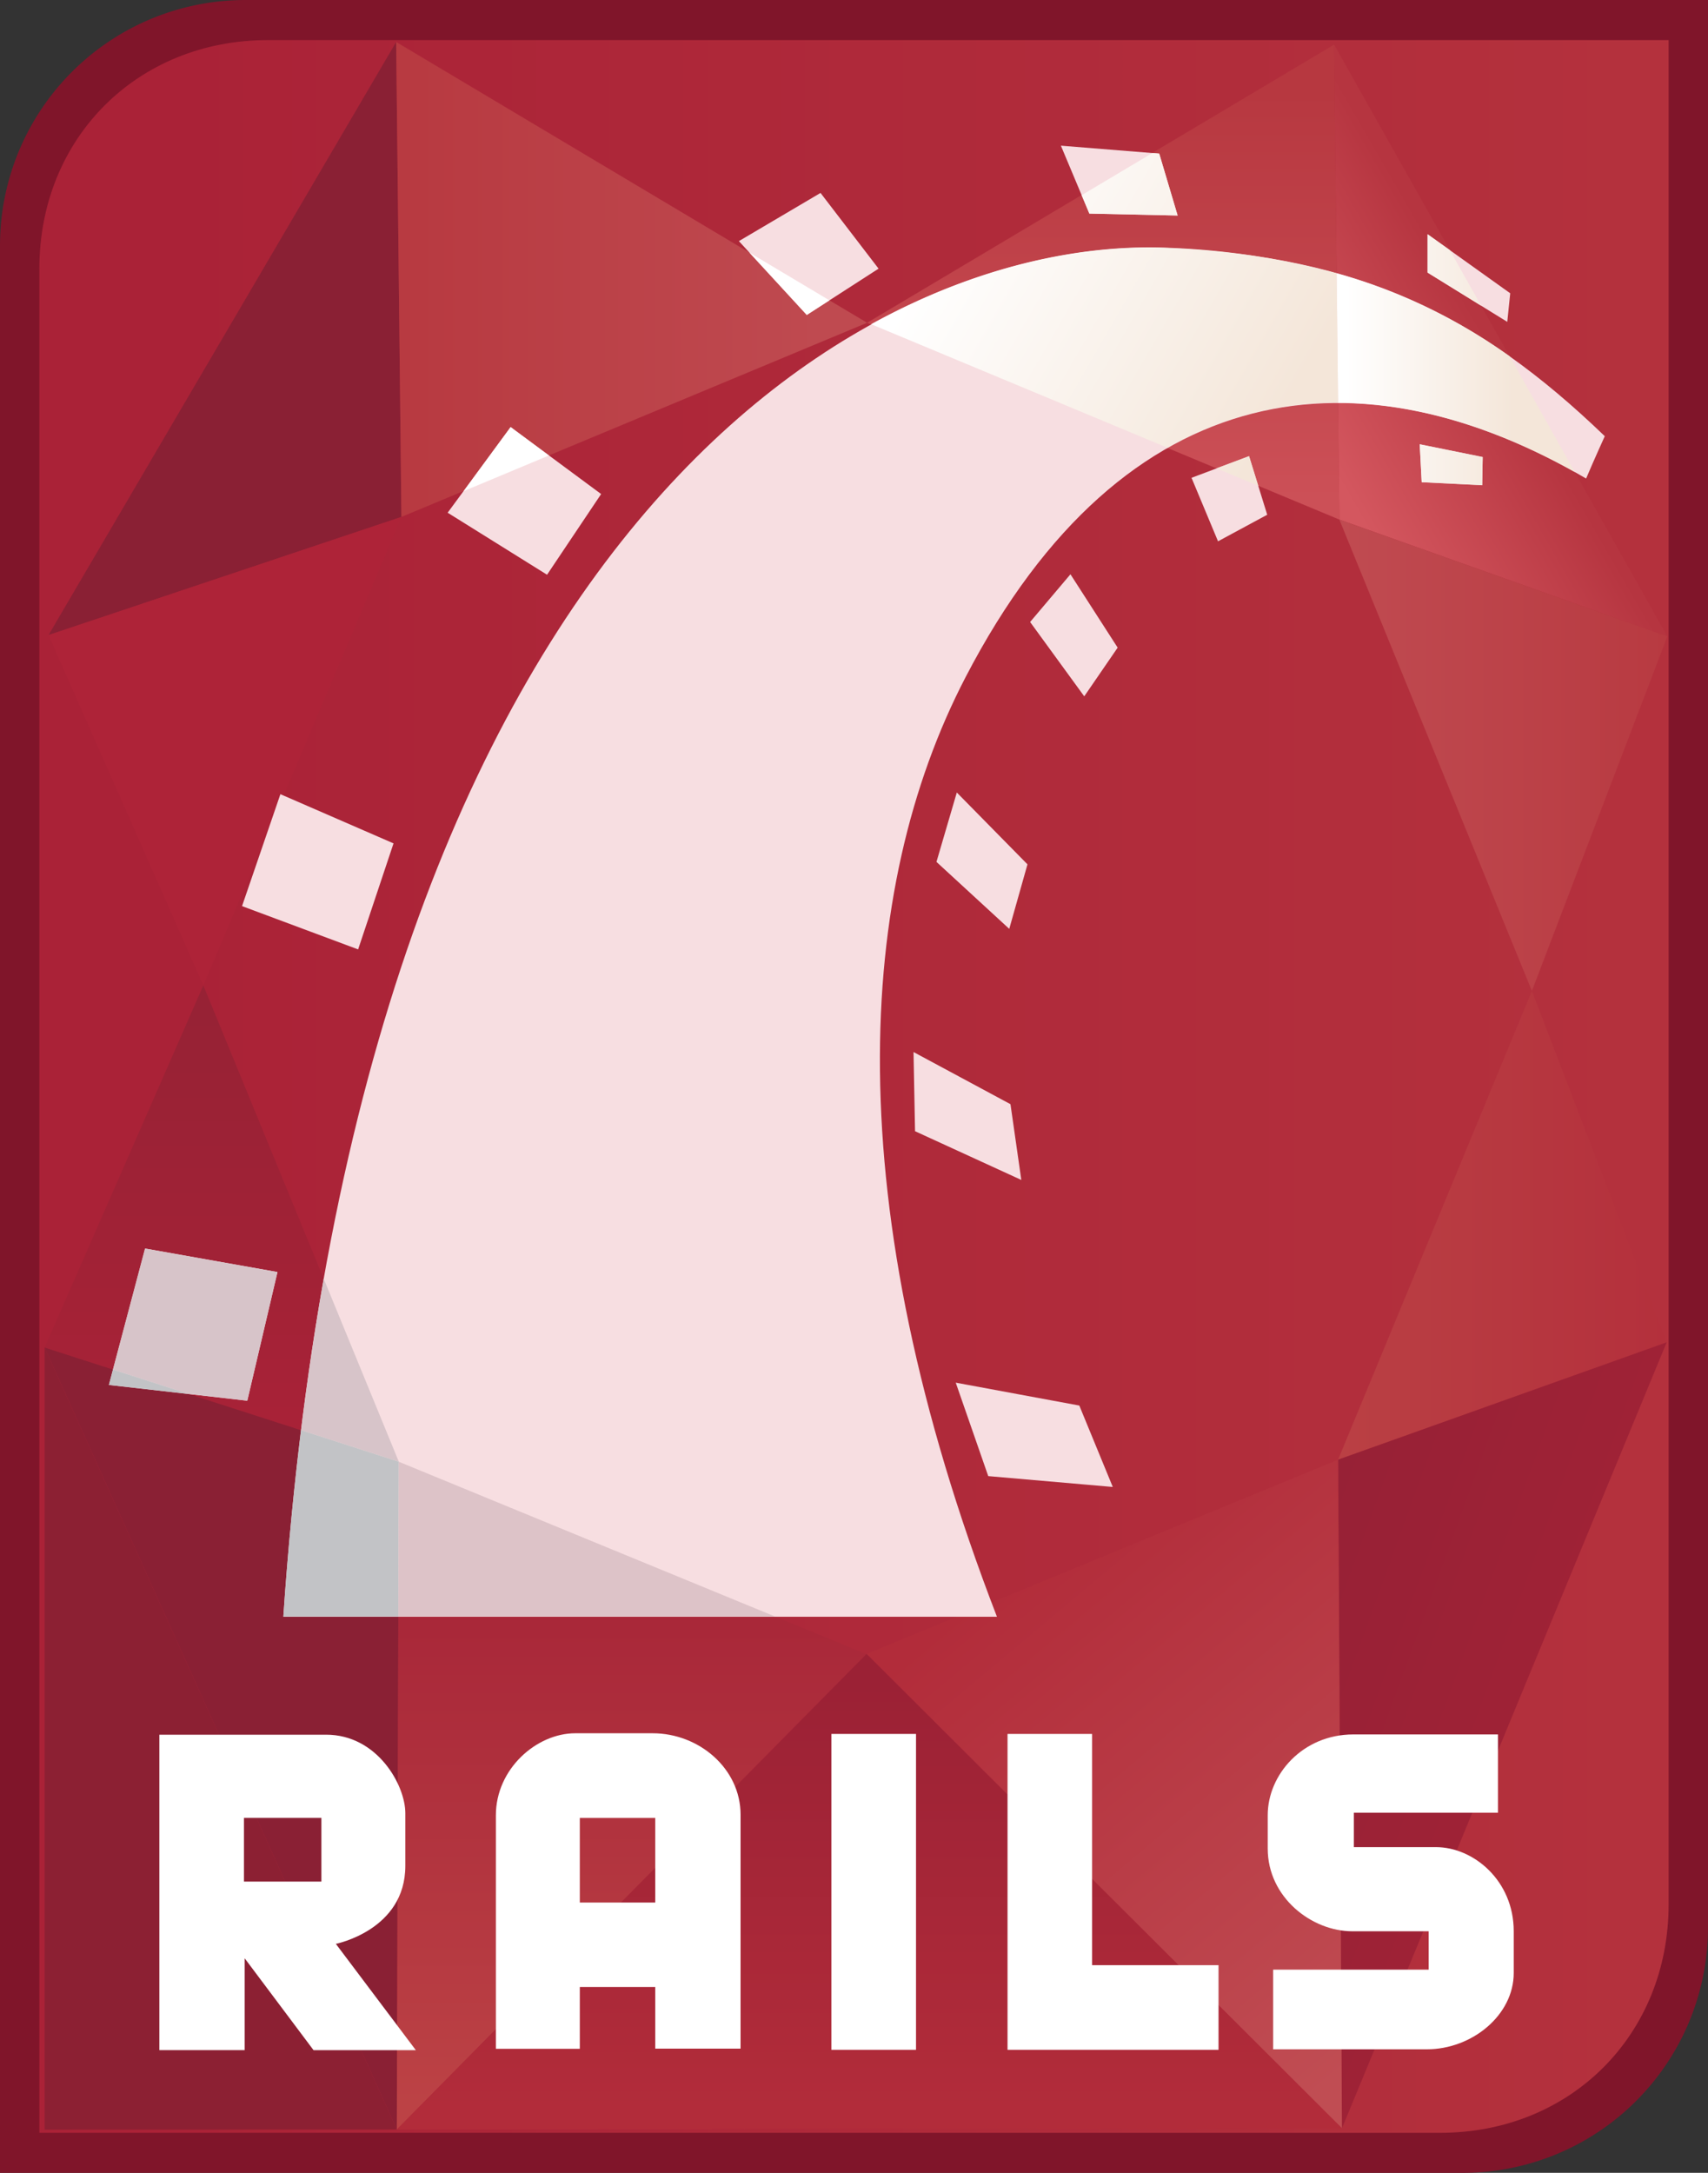 <svg id="Layer_1" data-name="Layer 1" xmlns="http://www.w3.org/2000/svg" xmlns:xlink="http://www.w3.org/1999/xlink" viewBox="0 0 335.76 427.05"><rect x="0" y="0" width="335.76" height="427.05" fill="#333333" stroke="none"/><defs><style>.cls-1{fill:#80152a;}.cls-2{fill:url(#linear-gradient);}.cls-3{fill:#8a2034;}.cls-4{fill:url(#linear-gradient-2);}.cls-5{fill:#ae2338;}.cls-6{fill:url(#linear-gradient-3);}.cls-7{fill:#8c2033;}.cls-8{fill:url(#linear-gradient-4);}.cls-9{fill:url(#linear-gradient-5);}.cls-10{fill:url(#linear-gradient-6);}.cls-11{fill:url(#linear-gradient-7);}.cls-12{fill:url(#linear-gradient-8);}.cls-13{fill:url(#linear-gradient-9);}.cls-14{fill:url(#linear-gradient-10);}.cls-15{fill:url(#linear-gradient-11);}.cls-16{fill:#f7dee1;}.cls-17{fill:#fff;}.cls-18{fill:#d7c4c9;}.cls-19{fill:#c2c3c6;}.cls-20{fill:#ddc3c8;}.cls-21{fill:url(#linear-gradient-12);}.cls-22{fill:url(#linear-gradient-13);}</style><linearGradient id="linear-gradient" x1="139.86" y1="300" x2="460.14" y2="300" gradientUnits="userSpaceOnUse"><stop offset="0.08" stop-color="#aa2237"/><stop offset="0.98" stop-color="#b4313d"/></linearGradient><linearGradient id="linear-gradient-2" x1="77.88" y1="54.93" x2="170.46" y2="54.93" gradientUnits="userSpaceOnUse"><stop offset="0.04" stop-color="#b83a41"/><stop offset="0.9" stop-color="#bf4a50"/></linearGradient><linearGradient id="linear-gradient-3" x1="43.58" y1="287.29" x2="43.58" y2="193.67" gradientUnits="userSpaceOnUse"><stop offset="0.04" stop-color="#a92237"/><stop offset="0.94" stop-color="#972235"/></linearGradient><linearGradient id="linear-gradient-4" x1="124.15" y1="418.54" x2="124.15" y2="287.29" gradientUnits="userSpaceOnUse"><stop offset="0.04" stop-color="#bc4245"/><stop offset="0.94" stop-color="#a42136"/></linearGradient><linearGradient id="linear-gradient-5" x1="216.87" y1="102.12" x2="216.87" y2="8.77" gradientUnits="userSpaceOnUse"><stop offset="0.04" stop-color="#cc5057"/><stop offset="0.9" stop-color="#b73840"/></linearGradient><linearGradient id="linear-gradient-6" x1="255.98" y1="89.46" x2="295.63" y2="66.57" gradientUnits="userSpaceOnUse"><stop offset="0.08" stop-color="#d4575f"/><stop offset="0.94" stop-color="#b63540"/></linearGradient><linearGradient id="linear-gradient-7" x1="263.29" y1="148.44" x2="327.77" y2="148.44" gradientUnits="userSpaceOnUse"><stop offset="0" stop-color="#c04b51"/><stop offset="1" stop-color="#b83a41"/></linearGradient><linearGradient id="linear-gradient-8" x1="263.04" y1="240.82" x2="327.64" y2="240.82" gradientUnits="userSpaceOnUse"><stop offset="0" stop-color="#ba4044"/><stop offset="1" stop-color="#b4303c"/></linearGradient><linearGradient id="linear-gradient-9" x1="249.45" y1="324.22" x2="299.08" y2="342.28" gradientUnits="userSpaceOnUse"><stop offset="0" stop-color="#972136"/><stop offset="1" stop-color="#9f2236"/></linearGradient><linearGradient id="linear-gradient-10" x1="206.95" y1="294.36" x2="291.47" y2="395.08" gradientUnits="userSpaceOnUse"><stop offset="0.04" stop-color="#b22c3a"/><stop offset="0.94" stop-color="#c04d53"/></linearGradient><linearGradient id="linear-gradient-11" x1="170.92" y1="418.56" x2="170.92" y2="325.07" gradientUnits="userSpaceOnUse"><stop offset="0.04" stop-color="#b22c3a"/><stop offset="0.94" stop-color="#9b2135"/></linearGradient><linearGradient id="linear-gradient-12" x1="394.88" y1="157.17" x2="441.68" y2="157.17" gradientUnits="userSpaceOnUse"><stop offset="0.04" stop-color="#fff"/><stop offset="0.74" stop-color="#f4e6d9"/></linearGradient><linearGradient id="linear-gradient-13" x1="317.72" y1="125.4" x2="393.23" y2="169" gradientUnits="userSpaceOnUse"><stop offset="0.04" stop-color="#fff"/><stop offset="0.9" stop-color="#f4e6d9"/></linearGradient></defs><title>ruby-on-rails</title><path class="cls-1" d="M467.88,465.28a48.24,48.24,0,0,1-48.24,48.25H132.12V134.72a48.25,48.25,0,0,1,48.25-48.25H467.88Z" transform="translate(-132.12 -86.47)"/><path class="cls-2" d="M460.14,460.74c0,25.65-19.25,44.92-44.92,44.92H139.86V139.26c0-25.65,19.25-44.91,44.92-44.91H460.14Z" transform="translate(-132.12 -86.47)"/><polygon class="cls-3" points="77.88 8.25 78.91 101.6 9.54 124.82 77.88 8.25"/><polygon class="cls-4" points="77.88 8.25 78.91 101.6 170.46 63.44 77.88 8.25"/><polygon class="cls-5" points="39.97 193.67 78.91 101.6 9.54 124.82 39.97 193.67"/><polygon class="cls-6" points="39.97 193.67 78.39 287.29 8.77 264.85 39.97 193.67"/><polygon class="cls-3" points="78.01 418.54 78.39 287.29 8.77 264.85 78.01 418.54"/><polygon class="cls-7" points="78.01 418.54 8.77 418.56 8.77 264.85 78.01 418.54"/><polygon class="cls-8" points="78.01 418.54 78.39 287.29 170.29 325.1 78.01 418.54"/><polygon class="cls-9" points="262.26 8.77 263.29 102.12 170.46 63.44 262.26 8.77"/><polygon class="cls-10" points="262.26 8.77 263.29 102.12 327.77 125.08 262.26 8.77"/><polygon class="cls-11" points="301.14 194.76 263.29 102.12 327.77 125.08 301.14 194.76"/><polygon class="cls-12" points="301.14 194.76 263.04 286.89 327.64 263.82 301.14 194.76"/><polygon class="cls-13" points="263.8 418.3 263.04 286.89 327.64 263.82 263.8 418.3"/><polygon class="cls-14" points="263.8 418.3 263.04 286.89 170.35 325.06 263.8 418.3"/><polygon class="cls-15" points="263.8 418.3 78.03 418.56 170.35 325.06 263.8 418.3"/><path class="cls-16" d="M312,308.8l20.89,9.58-2.13-14.89L311.7,293.24ZM153.53,358.67l27.2,3.1,5.93-25.29-26-4.62Zm96.76-175.1L232.5,170.41l-12.38,16.83,19.54,12.19Zm54.54-44.3-11.41-14.88-16.05,9.47,13.35,14.51Zm58.79-10.44L360,116.66l-19.33-1.56,5.6,13.35ZM429,144.11l-16.24-11.6v7.54l15.66,9.68ZM209.48,252.23l-22.24-9.67-7.54,22,22.82,8.51Zm110.73-10-4,13.64,14.31,13.16,3.58-12.68Zm91.39-61,11.89.59.1-5.53-12.38-2.51Zm-49.45-46c-57.21-2.78-159.63,51.44-174.33,269H328.1c-31.45-81.49-27.81-143-6.18-184.64,31.46-60.6,78.27-64.61,122-39.07,1.55-3.67,3.67-8.32,3.67-8.32C422.63,148.17,399.28,137,362.15,135.22Zm4.2,45.15,5.21,12.48,9.67-5.22-3.57-11.51Zm-31.73,28.34,10.64,14.61,6.57-9.57-9.28-14.42Zm16.25,170-6.58-16L320,358.22l6.39,18.37Z" transform="translate(-132.12 -86.47)"/><polygon class="cls-17" points="91.14 96.53 107.91 89.52 100.38 83.94 91.14 96.53"/><polygon class="cls-17" points="158.6 61.9 163.05 59.03 147.34 49.66 158.6 61.9"/><polygon class="cls-18" points="28.5 245.39 22.2 269.18 37.13 273.98 48.61 275.3 54.55 250.01 28.5 245.39"/><path class="cls-18" d="M195.76,337.8q-2.53,14.25-4.46,29.76l19.22,6.2Z" transform="translate(-132.12 -86.47)"/><polygon class="cls-19" points="22.2 269.18 21.41 272.2 37.13 273.98 22.2 269.18"/><path class="cls-19" d="M210.52,373.76l-19.22-6.2c-1.43,11.67-2.62,23.86-3.48,36.62h22.6Z" transform="translate(-132.12 -86.47)"/><polygon class="cls-20" points="78.31 317.71 152.34 317.71 78.39 287.29 78.31 317.71"/><path class="cls-21" d="M417.13,135.63l-4.37-3.12v7.54l10.52,6.5Zm11.75,20.86a108.3,108.3,0,0,0-34-16.3l.28,25.46c15.31,0,31.1,4.94,46.52,13.58ZM411.6,181.25l11.89.59.1-5.53-12.38-2.51Z" transform="translate(-132.12 -86.47)"/><path class="cls-22" d="M394.88,140.19a145.5,145.5,0,0,0-32.73-5c-16.81-.81-37.53,3.3-58.78,15l58.25,24.28a66.69,66.69,0,0,1,33.54-8.87Zm-31.26-11.36L360,116.66l-1.33-.12-13.92,8.29,1.52,3.62Zm7.63,49.69,8.22,3.43-1.81-5.83Z" transform="translate(-132.12 -86.47)"/><path class="cls-17" d="M211.8,453.19V442.84c0-5.52-5.5-15.43-15.57-15.43H163.45v62h16.77V471.36l13.54,18.06h20.11l-15.73-20.9S211.8,465.83,211.8,453.19Zm-16.5,3.09H180.08V443.76H195.3Zm65.12-29.15H245.2c-7.61,0-15.6,7-15.6,16.13v45.89h16.5V477h14.83v12.11H277.7v-46C277.7,434.11,269.57,427.13,260.42,427.13Zm.51,33.27H246.1V443.77h14.83Zm153.48-10.89H398.26v-6.77h28.33V427.36H398.16c-10,0-16.83,7.93-16.83,15.86v6.58c0,9.57,8.61,16.25,16.64,16.25h15v7.54H382.4v15.66h30.16c9,0,17.13-6.77,17.13-15v-8.22C429.69,456.08,421.76,449.51,414.41,449.51ZM346.8,427.26H330.18v62.09h41.48V472.71H346.8Zm-51.25,62.09h16.64V427.26H295.55Z" transform="translate(-132.12 -86.47)"/></svg>